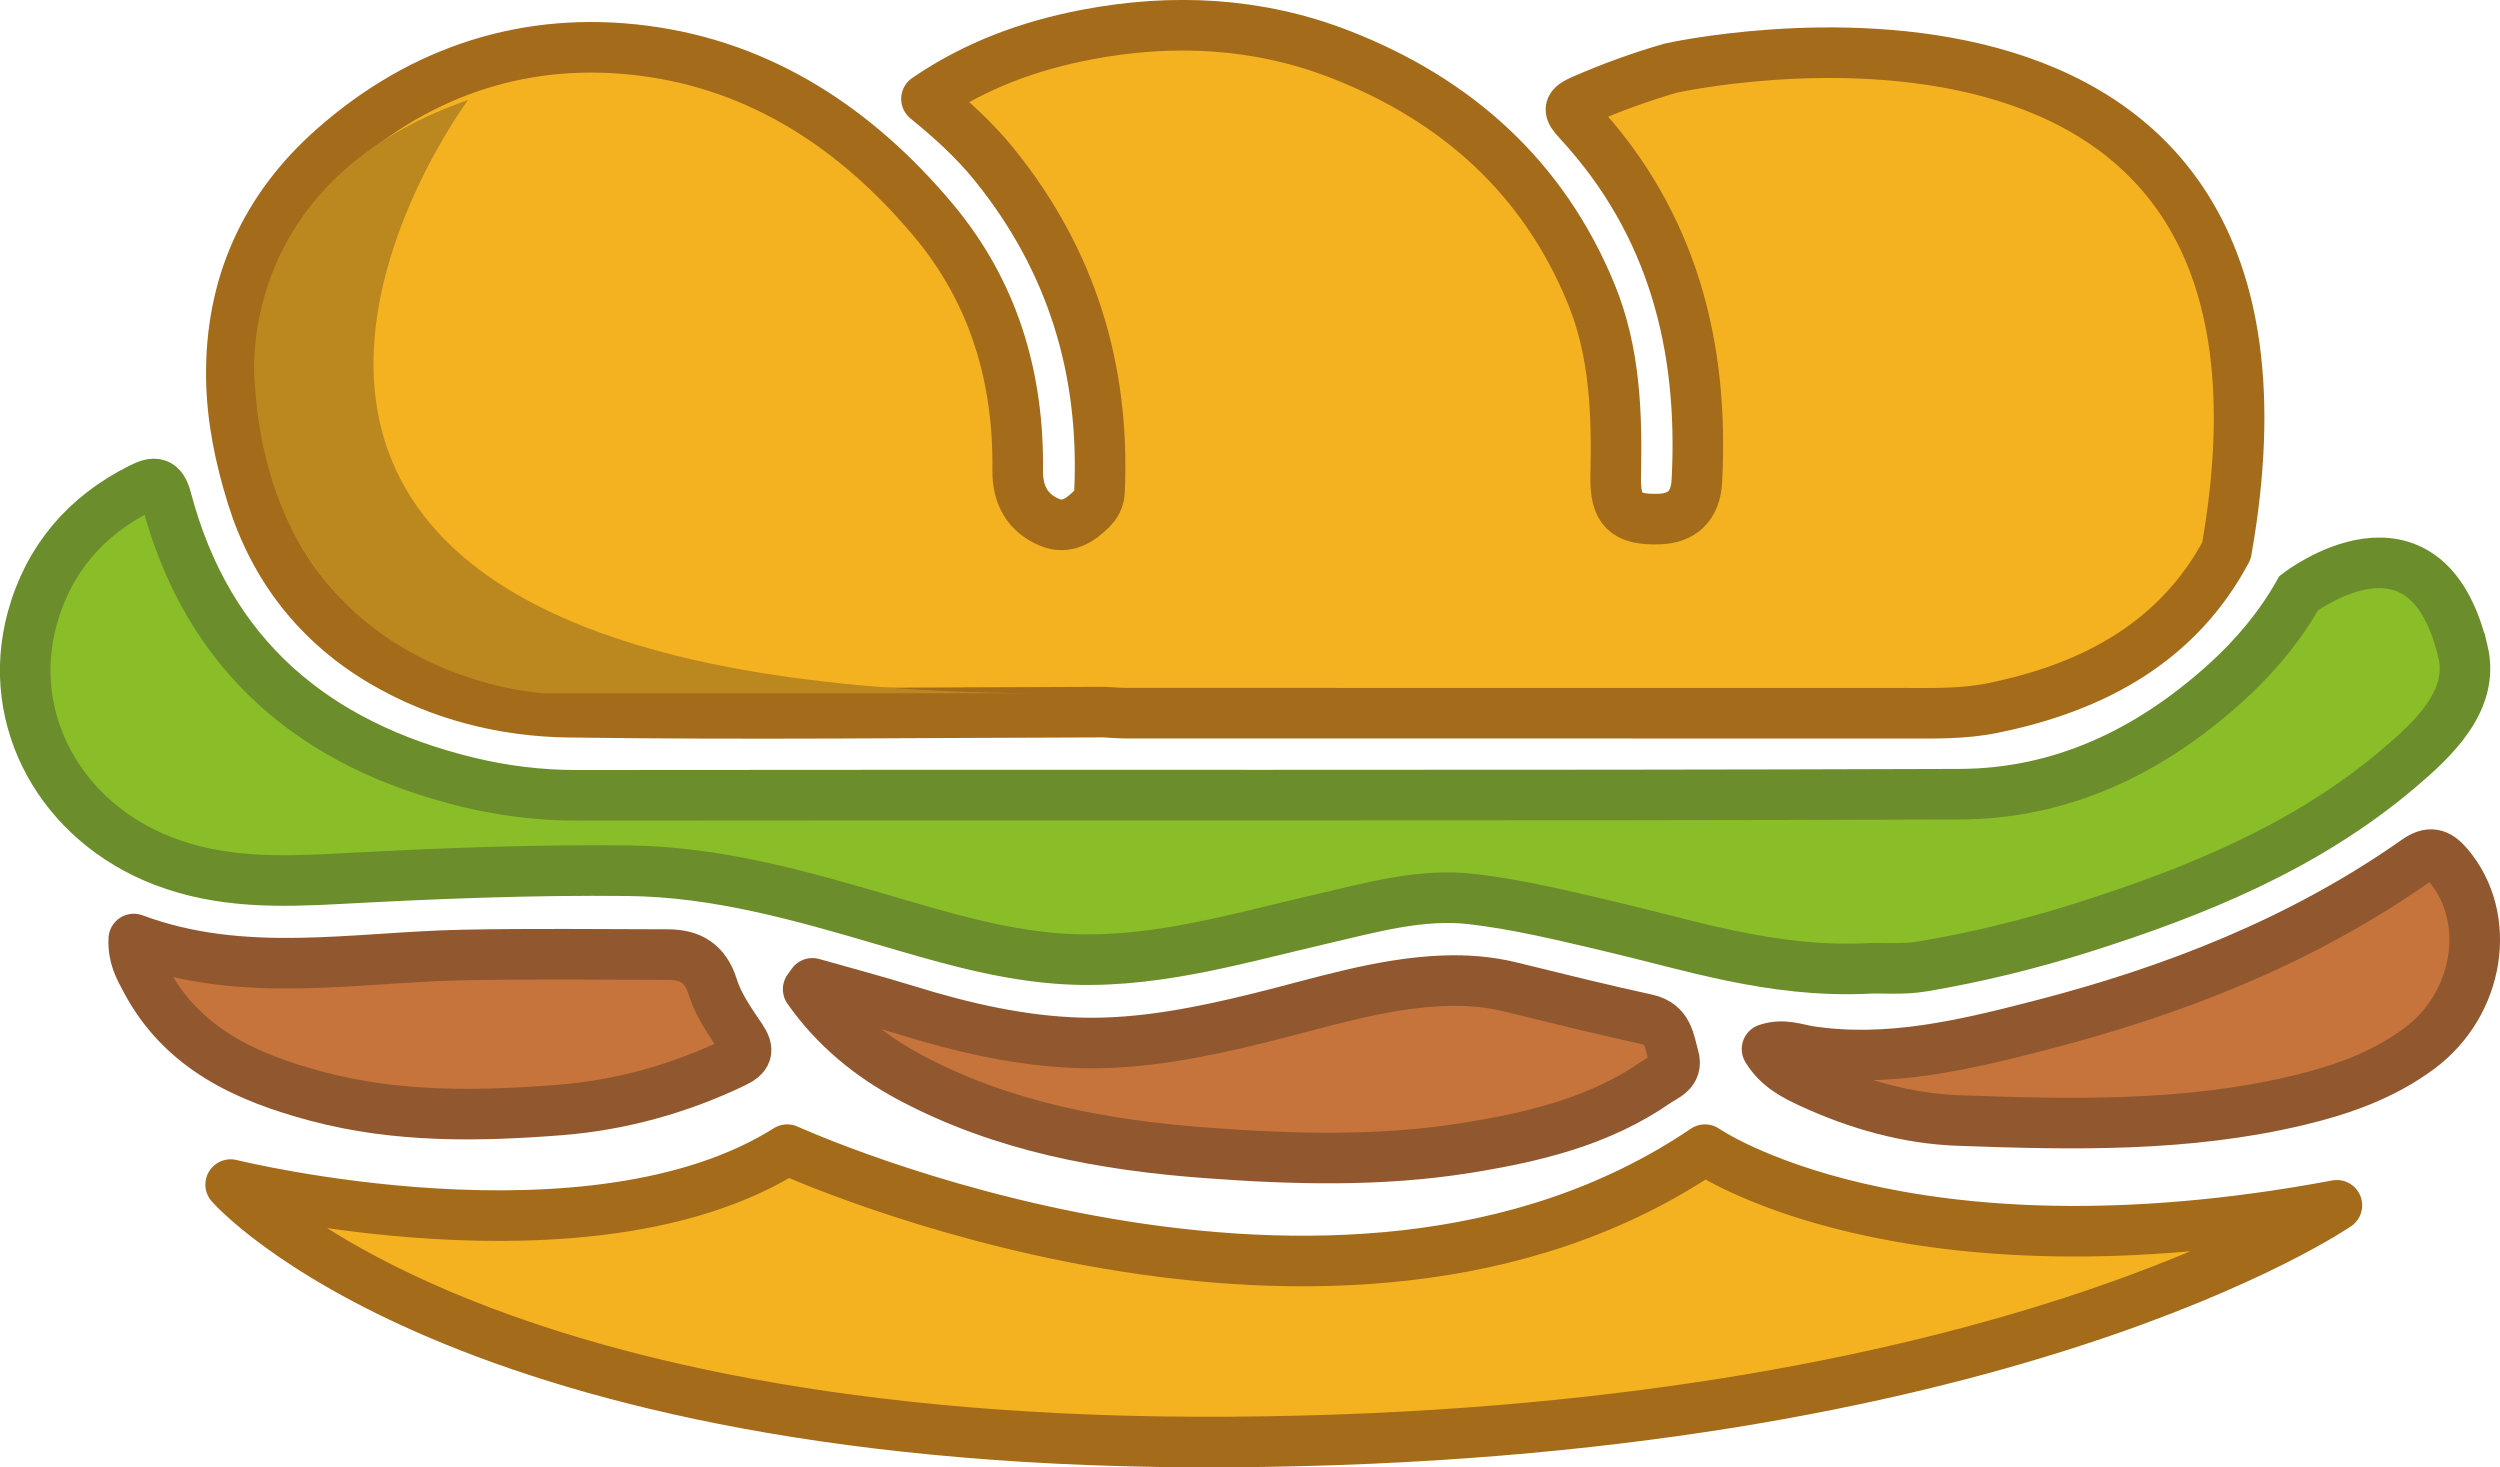 <?xml version="1.0" encoding="UTF-8"?>
<svg id="Laag_2" data-name="Laag 2" xmlns="http://www.w3.org/2000/svg" viewBox="0 0 642.63 377.18">
  <defs>
    <style>
      .cls-1 {
        fill: #c6743c;
        stroke: #91572f;
      }

      .cls-1, .cls-2, .cls-3 {
        stroke-width: 13px;
      }

      .cls-1, .cls-3 {
        stroke-linecap: round;
        stroke-linejoin: round;
      }

      .cls-2 {
        fill: #8abe28;
        stroke: #6b8d2c;
        stroke-miterlimit: 10;
      }

      .cls-3 {
        stroke: #a36b1a;
      }

      .cls-3, .cls-4 {
        fill: #f4b220;
      }

      .cls-4, .cls-5, .cls-6 {
        stroke-width: 0px;
      }

      .cls-5 {
        fill: #ab6535;
      }

      .cls-6 {
        fill: #bb8820;
      }
    </style>
  </defs>
  <g id="Laag_1-2" data-name="Laag 1">
    <g>
      <g>
        <g>
          <path class="cls-1" d="m208.83,252.77c8.12,2.31,16.29,4.48,24.36,6.97,14.61,4.52,29.63,7.96,44.76,8.34,15.36.39,30.7-2.7,45.74-6.4,15.62-3.84,31.05-8.92,47.25-9.57,5.74-.23,11.66.19,17.4,1.61,11.64,2.87,23.28,5.75,34.99,8.31,5.57,1.22,5.75,5.72,6.92,9.75,1.12,3.86-2.36,4.87-4.45,6.33-14.66,10.2-31.59,14.19-48.82,16.96-22.11,3.55-44.42,2.94-66.61,1.3-26.52-1.96-52.53-6.68-76.41-19.41-10.52-5.61-19.41-12.99-26.22-22.68.36-.5.72-1,1.08-1.5Z"/>
          <path class="cls-1" d="m454.22,269.65c4.21-1.43,7.62.08,10.9.58,20.42,3.08,39.97-1.68,59.35-6.67,34.44-8.87,67.28-21.73,96.61-42.35,3.48-2.45,5.58-1.9,8.21,1.19,11.56,13.56,8.08,35.66-7.47,47.16-9.34,6.91-19.96,10.64-31.11,13.3-28.81,6.88-58.12,6.23-87.33,5.17-13.01-.47-25.84-4.08-37.84-9.62-4.23-1.95-8.52-4.13-11.32-8.75Z"/>
          <path class="cls-1" d="m34.39,241.38c28.22,10.5,56.61,4.64,84.82,4.1,17.48-.34,34.96-.14,52.45-.1,5.76.01,9.63,2.17,11.55,8.33,1.46,4.68,4.49,8.96,7.29,13.11,2.2,3.27,1.57,4.7-1.85,6.34-14.17,6.79-29.25,10.94-44.67,12.16-20.87,1.65-41.94,1.99-62.53-3.5-18.2-4.86-34.7-12.27-44.05-30.08-1.5-2.86-3.23-5.72-3.01-10.35Z"/>
          <path class="cls-4" d="m537.29,325.08c.42.06.82-.01,1.2-.21-.39.15-.79.22-1.2.21Z"/>
          <path class="cls-5" d="m181.85,333.25c.23-.21.45-.2.65.02,0,0-.34.28-.34.28l-.31-.3Z"/>
        </g>
        <path class="cls-3" d="m572.29,141.62c-12.29,23.05-33.68,35.07-60.26,40.42-7.55,1.52-15.17,1.3-22.79,1.3-66.51,0-133.02,0-199.52-.02-1.96,0-3.92-.17-5.89-.27-45.94.09-91.89.68-137.82.02-16.64-.24-33.12-4.4-47.7-13-16.48-9.72-27.78-24.1-33.5-42.47-3.09-9.91-5.21-20.12-5.34-30.55-.29-23.68,8.63-43.48,26.33-59.07,22.75-20.05,49.86-28.74,79.55-24.96,30.46,3.87,55,20.21,74.58,43.58,15.5,18.51,21.98,40.36,21.67,64.34-.08,6.29,2.57,11.06,8.38,13.4,4.09,1.65,7.58-.48,10.52-3.41,1.28-1.27,2.04-2.67,2.13-4.59,1.43-31.34-7.16-59.41-26.97-83.95-5.07-6.28-10.97-11.65-17.51-16.98,12.78-8.74,26.6-13.71,41.03-16.48,22.15-4.26,44.24-3.18,65.4,5.07,29.83,11.64,52.21,31.64,64.48,61.63,6.08,14.85,6.63,30.75,6.26,46.67-.2,8.84,2.55,11.35,11.04,11.13,5.98-.15,9.48-3.36,9.82-9.73,1.86-34.74-6.23-66.29-30.39-92.47-2.75-2.98-2.88-3.82,1.17-5.58,7.41-3.23,14.89-5.93,22.48-8.13,0,0,171.68-38.48,142.87,124.08Z"/>
        <path class="cls-2" d="m633.09,167.36c3.05,12.65-7.41,22.49-16.72,30.35-23.75,20.05-51.95,31.53-81.17,40.77-13.39,4.23-27.04,7.58-40.93,9.93-5.68.96-11.31.25-14.73.56-24.28,1.01-44.97-5.96-66.04-10.9-11.58-2.72-23.22-5.56-35-6.95-13.28-1.56-26.17,2.2-39.1,5.18-22.32,5.16-44.45,11.93-67.86,10.07-15.18-1.2-29.63-5.57-44.08-9.8-21.62-6.34-43.1-12.5-66-12.75-24.7-.27-49.36.71-73.96,2.04-15.64.85-30.72,1.18-45.5-4.51-26.32-10.13-40.78-36.22-33.75-62.22,4.13-15.28,13.74-26.58,28.07-33.68,3.42-1.69,5.27-1.7,6.45,2.79,10.64,40.39,38.11,63.28,77.56,72.84,8.95,2.17,18.29,3.36,27.76,3.35,118.55-.16,237.11.14,355.66-.28,26.08-.09,48.58-10.84,68.03-28.3,7.82-7.02,14.25-14.78,19.13-23.4,0,0,32.54-25.09,42.16,14.9Z"/>
        <path class="cls-3" d="m600.69,309.83c-111.89,20.98-162.42-14.31-162.42-14.31-95.05,64.41-235.91,0-235.91,0-50.63,31.93-143.07,8.98-143.07,8.98,0,0,58.5,67.37,256.64,66.17,198.14-1.2,284.77-60.84,284.77-60.84Z"/>
      </g>
      <path class="cls-6" d="m120.33,25.69S8.07,176.55,265.94,178.2h-125.97s-69.5-3.04-74.49-79.61c0,0-6.2-51.69,54.86-72.9Z"/>
    </g>
  </g>
</svg>